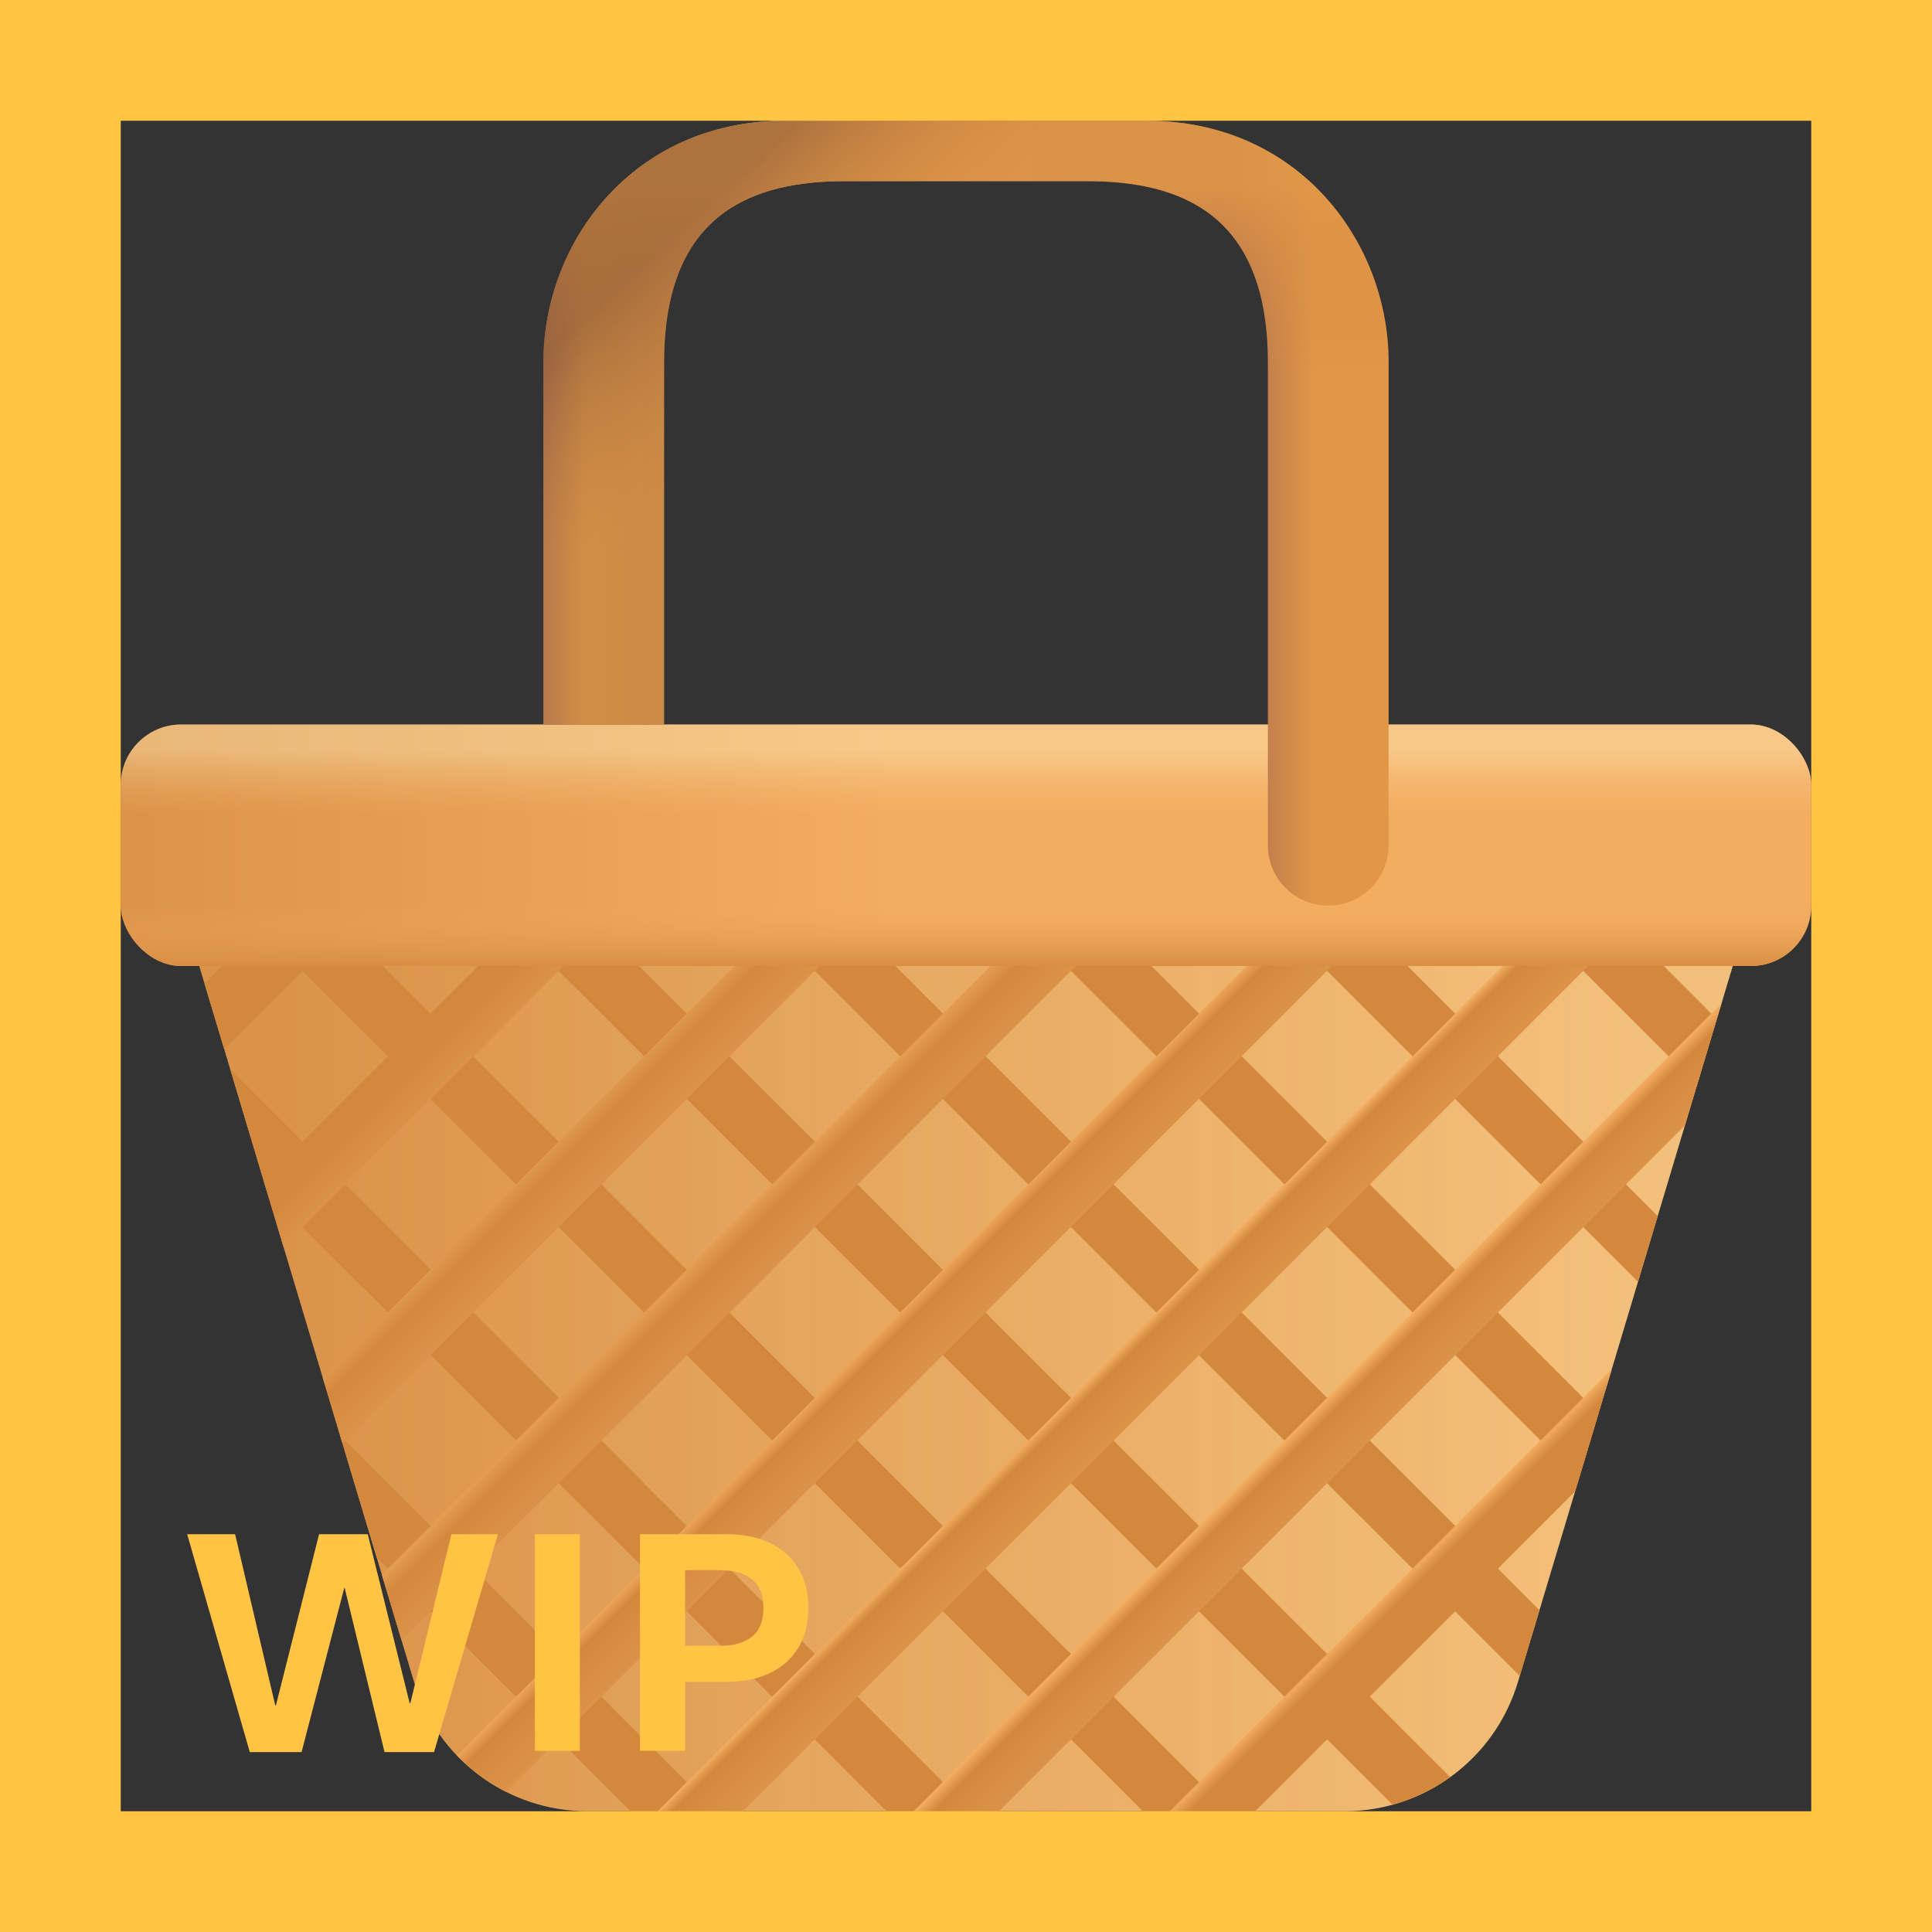 <svg width="32" height="32" viewBox="0 0 32 32" fill="none" xmlns="http://www.w3.org/2000/svg">
<rect x="0" y="0" width="32" height="32" fill="#333333" stroke="none"/>
<path d="M6.859 27.862L3 15H29L25.141 27.862C24.761 29.131 23.593 30 22.268 30H9.732C8.407 30 7.239 29.131 6.859 27.862Z" fill="url(#paint0_linear_18_26154)"/>
<path d="M6.859 27.862L3 15H29L25.141 27.862C24.761 29.131 23.593 30 22.268 30H9.732C8.407 30 7.239 29.131 6.859 27.862Z" fill="url(#paint1_linear_18_26154)"/>
<path d="M10.444 30H11.858L5.632 23.774L6.238 25.795L10.444 30Z" fill="#D3883E"/>
<path d="M14.686 30H16.101L3.814 17.713L4.42 19.734L14.686 30Z" fill="#D3883E"/>
<path d="M18.929 30H20.343L5.343 15H3.929L18.929 30Z" fill="#D3883E"/>
<path d="M8.172 15L23.064 29.893C23.41 29.797 23.734 29.641 24.021 29.435L9.586 15H8.172Z" fill="#D3883E"/>
<path d="M12.414 15L25.163 27.749L25.181 27.731L25.499 26.67L13.829 15H12.414Z" fill="#D3883E"/>
<path d="M16.657 15L26.152 24.495L26.478 23.407L18.071 15H16.657Z" fill="#D3883E"/>
<path d="M20.9 15L27.131 21.231L27.457 20.143L22.314 15H20.9Z" fill="#D3883E"/>
<path d="M25.142 15L28.11 17.968L28.436 16.88L26.556 15H25.142Z" fill="#D3883E"/>
<path d="M6.092 15H4.678L3.387 16.291L3.714 17.378L6.092 15Z" fill="url(#paint2_linear_18_26154)"/>
<path d="M4.693 20.642L4.366 19.554L8.92 15H10.335L4.693 20.642Z" fill="url(#paint3_linear_18_26154)"/>
<path d="M5.672 23.905L5.345 22.818L13.163 15H14.577L5.672 23.905Z" fill="url(#paint4_linear_18_26154)"/>
<path d="M6.651 27.169L6.324 26.081L17.406 15H18.82L6.651 27.169Z" fill="url(#paint5_linear_18_26154)"/>
<path d="M8.383 29.68C8.08 29.527 7.805 29.324 7.569 29.079L21.648 15H23.062L8.383 29.68Z" fill="url(#paint6_linear_18_26154)"/>
<path d="M12.305 30H10.891L25.891 15H27.305L12.305 30Z" fill="url(#paint7_linear_18_26154)"/>
<path d="M16.548 30H15.134L28.514 16.619L27.908 18.64L16.548 30Z" fill="url(#paint8_linear_18_26154)"/>
<path d="M20.79 30H19.376L26.696 22.68L26.09 24.701L20.79 30Z" fill="url(#paint9_linear_18_26154)"/>
<rect x="2" y="12" width="28" height="4" rx="1" fill="url(#paint10_linear_18_26154)"/>
<rect x="2" y="12" width="28" height="4" rx="1" fill="url(#paint11_linear_18_26154)"/>
<rect x="30" y="16" width="28" height="4" rx="1" transform="rotate(-180 30 16)" fill="url(#paint12_linear_18_26154)"/>
<path d="M13 2C10.5 2 9 4 9 6V12H11V6C11 3.5 12.5 3 14 3H18C19.5 3 21 3.5 21 6V14C21 14.552 21.448 15 22 15C22.552 15 23 14.552 23 14V6C23 4 21.5 2 19 2H13Z" fill="url(#paint13_linear_18_26154)"/>
<path d="M13 2C10.5 2 9 4 9 6V12H11V6C11 3.5 12.5 3 14 3H18C19.5 3 21 3.5 21 6V14C21 14.552 21.448 15 22 15C22.552 15 23 14.552 23 14V6C23 4 21.5 2 19 2H13Z" fill="url(#paint14_linear_18_26154)"/>
<path d="M13 2C10.5 2 9 4 9 6V12H11V6C11 3.5 12.5 3 14 3H18C19.5 3 21 3.5 21 6V14C21 14.552 21.448 15 22 15C22.552 15 23 14.552 23 14V6C23 4 21.5 2 19 2H13Z" fill="url(#paint15_linear_18_26154)"/>
<path d="M4.995 29.02H4.137L3.1 25.411H3.894L4.559 28.247H4.57L5.285 25.411H6.091L6.785 28.209H6.797L7.477 25.411H8.247L7.189 29.02H6.369L5.71 26.305H5.701L4.995 29.02Z" fill="#FFC444"/>
<path d="M9.604 29H8.859V25.411H9.604V29Z" fill="#FFC444"/>
<path d="M10.6 29V25.411H12.032C12.306 25.411 12.544 25.459 12.747 25.555C12.952 25.65 13.11 25.79 13.222 25.974C13.333 26.157 13.389 26.377 13.389 26.633C13.389 26.889 13.333 27.108 13.222 27.292C13.11 27.476 12.952 27.616 12.747 27.714C12.544 27.81 12.306 27.857 12.032 27.857H11.347V29H10.6ZM11.918 27.26C12.152 27.26 12.332 27.209 12.457 27.107C12.582 27.004 12.645 26.846 12.645 26.633C12.645 26.42 12.582 26.263 12.457 26.161C12.332 26.058 12.152 26.006 11.918 26.006H11.347V27.26H11.918Z" fill="#FFC444"/>
<path d="M0 0V-2H-2V0H0ZM32 0H34V-2H32V0ZM32 32V34H34V32H32ZM0 32H-2V34H0V32ZM0 2H32V-2H0V2ZM30 0V32H34V0H30ZM32 30H0V34H32V30ZM2 32V0H-2V32H2Z" fill="#FFC444"/>
<defs>
<linearGradient id="paint0_linear_18_26154" x1="-1" y1="24" x2="27" y2="24" gradientUnits="userSpaceOnUse">
<stop offset="0.16" stop-color="#E19747"/>
<stop offset="1" stop-color="#F3C07B"/>
</linearGradient>
<linearGradient id="paint1_linear_18_26154" x1="-1" y1="24" x2="27" y2="24" gradientUnits="userSpaceOnUse">
<stop offset="0.247" stop-color="#A56953" stop-opacity="0.12"/>
<stop offset="1" stop-color="#F3C07B" stop-opacity="0"/>
</linearGradient>
<linearGradient id="paint2_linear_18_26154" x1="8" y1="16.5" x2="22.5" y2="31" gradientUnits="userSpaceOnUse">
<stop stop-color="#D3883E"/>
<stop offset="0.109" stop-color="#F3AD61"/>
<stop offset="0.139" stop-color="#D3883E"/>
<stop offset="0.262" stop-color="#F3AD61"/>
<stop offset="0.287" stop-color="#D3883E"/>
<stop offset="0.416" stop-color="#F3AD61"/>
<stop offset="0.429" stop-color="#D3883E"/>
<stop offset="0.565" stop-color="#F3AD61"/>
<stop offset="0.574" stop-color="#D3883E"/>
<stop offset="0.712" stop-color="#F3AD61"/>
<stop offset="0.723" stop-color="#D3883E"/>
<stop offset="0.857" stop-color="#F3AD61"/>
<stop offset="0.869" stop-color="#D3883E"/>
</linearGradient>
<linearGradient id="paint3_linear_18_26154" x1="8" y1="16.5" x2="22.5" y2="31" gradientUnits="userSpaceOnUse">
<stop stop-color="#D3883E"/>
<stop offset="0.109" stop-color="#F3AD61"/>
<stop offset="0.139" stop-color="#D3883E"/>
<stop offset="0.262" stop-color="#F3AD61"/>
<stop offset="0.287" stop-color="#D3883E"/>
<stop offset="0.416" stop-color="#F3AD61"/>
<stop offset="0.429" stop-color="#D3883E"/>
<stop offset="0.565" stop-color="#F3AD61"/>
<stop offset="0.574" stop-color="#D3883E"/>
<stop offset="0.712" stop-color="#F3AD61"/>
<stop offset="0.723" stop-color="#D3883E"/>
<stop offset="0.857" stop-color="#F3AD61"/>
<stop offset="0.869" stop-color="#D3883E"/>
</linearGradient>
<linearGradient id="paint4_linear_18_26154" x1="8" y1="16.5" x2="22.5" y2="31" gradientUnits="userSpaceOnUse">
<stop stop-color="#D3883E"/>
<stop offset="0.109" stop-color="#F3AD61"/>
<stop offset="0.139" stop-color="#D3883E"/>
<stop offset="0.262" stop-color="#F3AD61"/>
<stop offset="0.287" stop-color="#D3883E"/>
<stop offset="0.416" stop-color="#F3AD61"/>
<stop offset="0.429" stop-color="#D3883E"/>
<stop offset="0.565" stop-color="#F3AD61"/>
<stop offset="0.574" stop-color="#D3883E"/>
<stop offset="0.712" stop-color="#F3AD61"/>
<stop offset="0.723" stop-color="#D3883E"/>
<stop offset="0.857" stop-color="#F3AD61"/>
<stop offset="0.869" stop-color="#D3883E"/>
</linearGradient>
<linearGradient id="paint5_linear_18_26154" x1="8" y1="16.5" x2="22.5" y2="31" gradientUnits="userSpaceOnUse">
<stop stop-color="#D3883E"/>
<stop offset="0.109" stop-color="#F3AD61"/>
<stop offset="0.139" stop-color="#D3883E"/>
<stop offset="0.262" stop-color="#F3AD61"/>
<stop offset="0.287" stop-color="#D3883E"/>
<stop offset="0.416" stop-color="#F3AD61"/>
<stop offset="0.429" stop-color="#D3883E"/>
<stop offset="0.565" stop-color="#F3AD61"/>
<stop offset="0.574" stop-color="#D3883E"/>
<stop offset="0.712" stop-color="#F3AD61"/>
<stop offset="0.723" stop-color="#D3883E"/>
<stop offset="0.857" stop-color="#F3AD61"/>
<stop offset="0.869" stop-color="#D3883E"/>
</linearGradient>
<linearGradient id="paint6_linear_18_26154" x1="8" y1="16.5" x2="22.5" y2="31" gradientUnits="userSpaceOnUse">
<stop stop-color="#D3883E"/>
<stop offset="0.109" stop-color="#F3AD61"/>
<stop offset="0.139" stop-color="#D3883E"/>
<stop offset="0.262" stop-color="#F3AD61"/>
<stop offset="0.287" stop-color="#D3883E"/>
<stop offset="0.416" stop-color="#F3AD61"/>
<stop offset="0.429" stop-color="#D3883E"/>
<stop offset="0.565" stop-color="#F3AD61"/>
<stop offset="0.574" stop-color="#D3883E"/>
<stop offset="0.712" stop-color="#F3AD61"/>
<stop offset="0.723" stop-color="#D3883E"/>
<stop offset="0.857" stop-color="#F3AD61"/>
<stop offset="0.869" stop-color="#D3883E"/>
</linearGradient>
<linearGradient id="paint7_linear_18_26154" x1="8" y1="16.5" x2="22.5" y2="31" gradientUnits="userSpaceOnUse">
<stop stop-color="#D3883E"/>
<stop offset="0.109" stop-color="#F3AD61"/>
<stop offset="0.139" stop-color="#D3883E"/>
<stop offset="0.262" stop-color="#F3AD61"/>
<stop offset="0.287" stop-color="#D3883E"/>
<stop offset="0.416" stop-color="#F3AD61"/>
<stop offset="0.429" stop-color="#D3883E"/>
<stop offset="0.565" stop-color="#F3AD61"/>
<stop offset="0.574" stop-color="#D3883E"/>
<stop offset="0.712" stop-color="#F3AD61"/>
<stop offset="0.723" stop-color="#D3883E"/>
<stop offset="0.857" stop-color="#F3AD61"/>
<stop offset="0.869" stop-color="#D3883E"/>
</linearGradient>
<linearGradient id="paint8_linear_18_26154" x1="8" y1="16.5" x2="22.5" y2="31" gradientUnits="userSpaceOnUse">
<stop stop-color="#D3883E"/>
<stop offset="0.109" stop-color="#F3AD61"/>
<stop offset="0.139" stop-color="#D3883E"/>
<stop offset="0.262" stop-color="#F3AD61"/>
<stop offset="0.287" stop-color="#D3883E"/>
<stop offset="0.416" stop-color="#F3AD61"/>
<stop offset="0.429" stop-color="#D3883E"/>
<stop offset="0.565" stop-color="#F3AD61"/>
<stop offset="0.574" stop-color="#D3883E"/>
<stop offset="0.712" stop-color="#F3AD61"/>
<stop offset="0.723" stop-color="#D3883E"/>
<stop offset="0.857" stop-color="#F3AD61"/>
<stop offset="0.869" stop-color="#D3883E"/>
</linearGradient>
<linearGradient id="paint9_linear_18_26154" x1="8" y1="16.5" x2="22.5" y2="31" gradientUnits="userSpaceOnUse">
<stop stop-color="#D3883E"/>
<stop offset="0.109" stop-color="#F3AD61"/>
<stop offset="0.139" stop-color="#D3883E"/>
<stop offset="0.262" stop-color="#F3AD61"/>
<stop offset="0.287" stop-color="#D3883E"/>
<stop offset="0.416" stop-color="#F3AD61"/>
<stop offset="0.429" stop-color="#D3883E"/>
<stop offset="0.565" stop-color="#F3AD61"/>
<stop offset="0.574" stop-color="#D3883E"/>
<stop offset="0.712" stop-color="#F3AD61"/>
<stop offset="0.723" stop-color="#D3883E"/>
<stop offset="0.857" stop-color="#F3AD61"/>
<stop offset="0.869" stop-color="#D3883E"/>
</linearGradient>
<linearGradient id="paint10_linear_18_26154" x1="2" y1="14" x2="30" y2="14" gradientUnits="userSpaceOnUse">
<stop stop-color="#D3883E"/>
<stop offset="0.456" stop-color="#F3AD61"/>
</linearGradient>
<linearGradient id="paint11_linear_18_26154" x1="13" y1="16" x2="13" y2="4.5" gradientUnits="userSpaceOnUse">
<stop stop-color="#D3883E"/>
<stop offset="0.086" stop-color="#F3AD61" stop-opacity="0.17"/>
</linearGradient>
<linearGradient id="paint12_linear_18_26154" x1="41" y1="20" x2="41" y2="8.5" gradientUnits="userSpaceOnUse">
<stop offset="0.038" stop-color="#FEEFC2" stop-opacity="0.42"/>
<stop offset="0.129" stop-color="#F3AD61" stop-opacity="0.17"/>
</linearGradient>
<linearGradient id="paint13_linear_18_26154" x1="8" y1="7.5" x2="24.5" y2="7.5" gradientUnits="userSpaceOnUse">
<stop offset="0.03" stop-color="#A56953"/>
<stop offset="0.101" stop-color="#E19747" stop-opacity="0.908"/>
<stop offset="0.742" stop-color="#A56953"/>
<stop offset="0.834" stop-color="#E19747"/>
</linearGradient>
<linearGradient id="paint14_linear_18_26154" x1="15.5" y1="2" x2="15.5" y2="12.5" gradientUnits="userSpaceOnUse">
<stop offset="0.101" stop-color="#E19747" stop-opacity="0.908"/>
<stop offset="0.401" stop-color="#D3883E" stop-opacity="0"/>
</linearGradient>
<linearGradient id="paint15_linear_18_26154" x1="10" y1="5" x2="16" y2="11.5" gradientUnits="userSpaceOnUse">
<stop stop-color="#6D4534" stop-opacity="0.43"/>
<stop offset="0.363" stop-color="#D3883E" stop-opacity="0"/>
</linearGradient>
</defs>
</svg>

